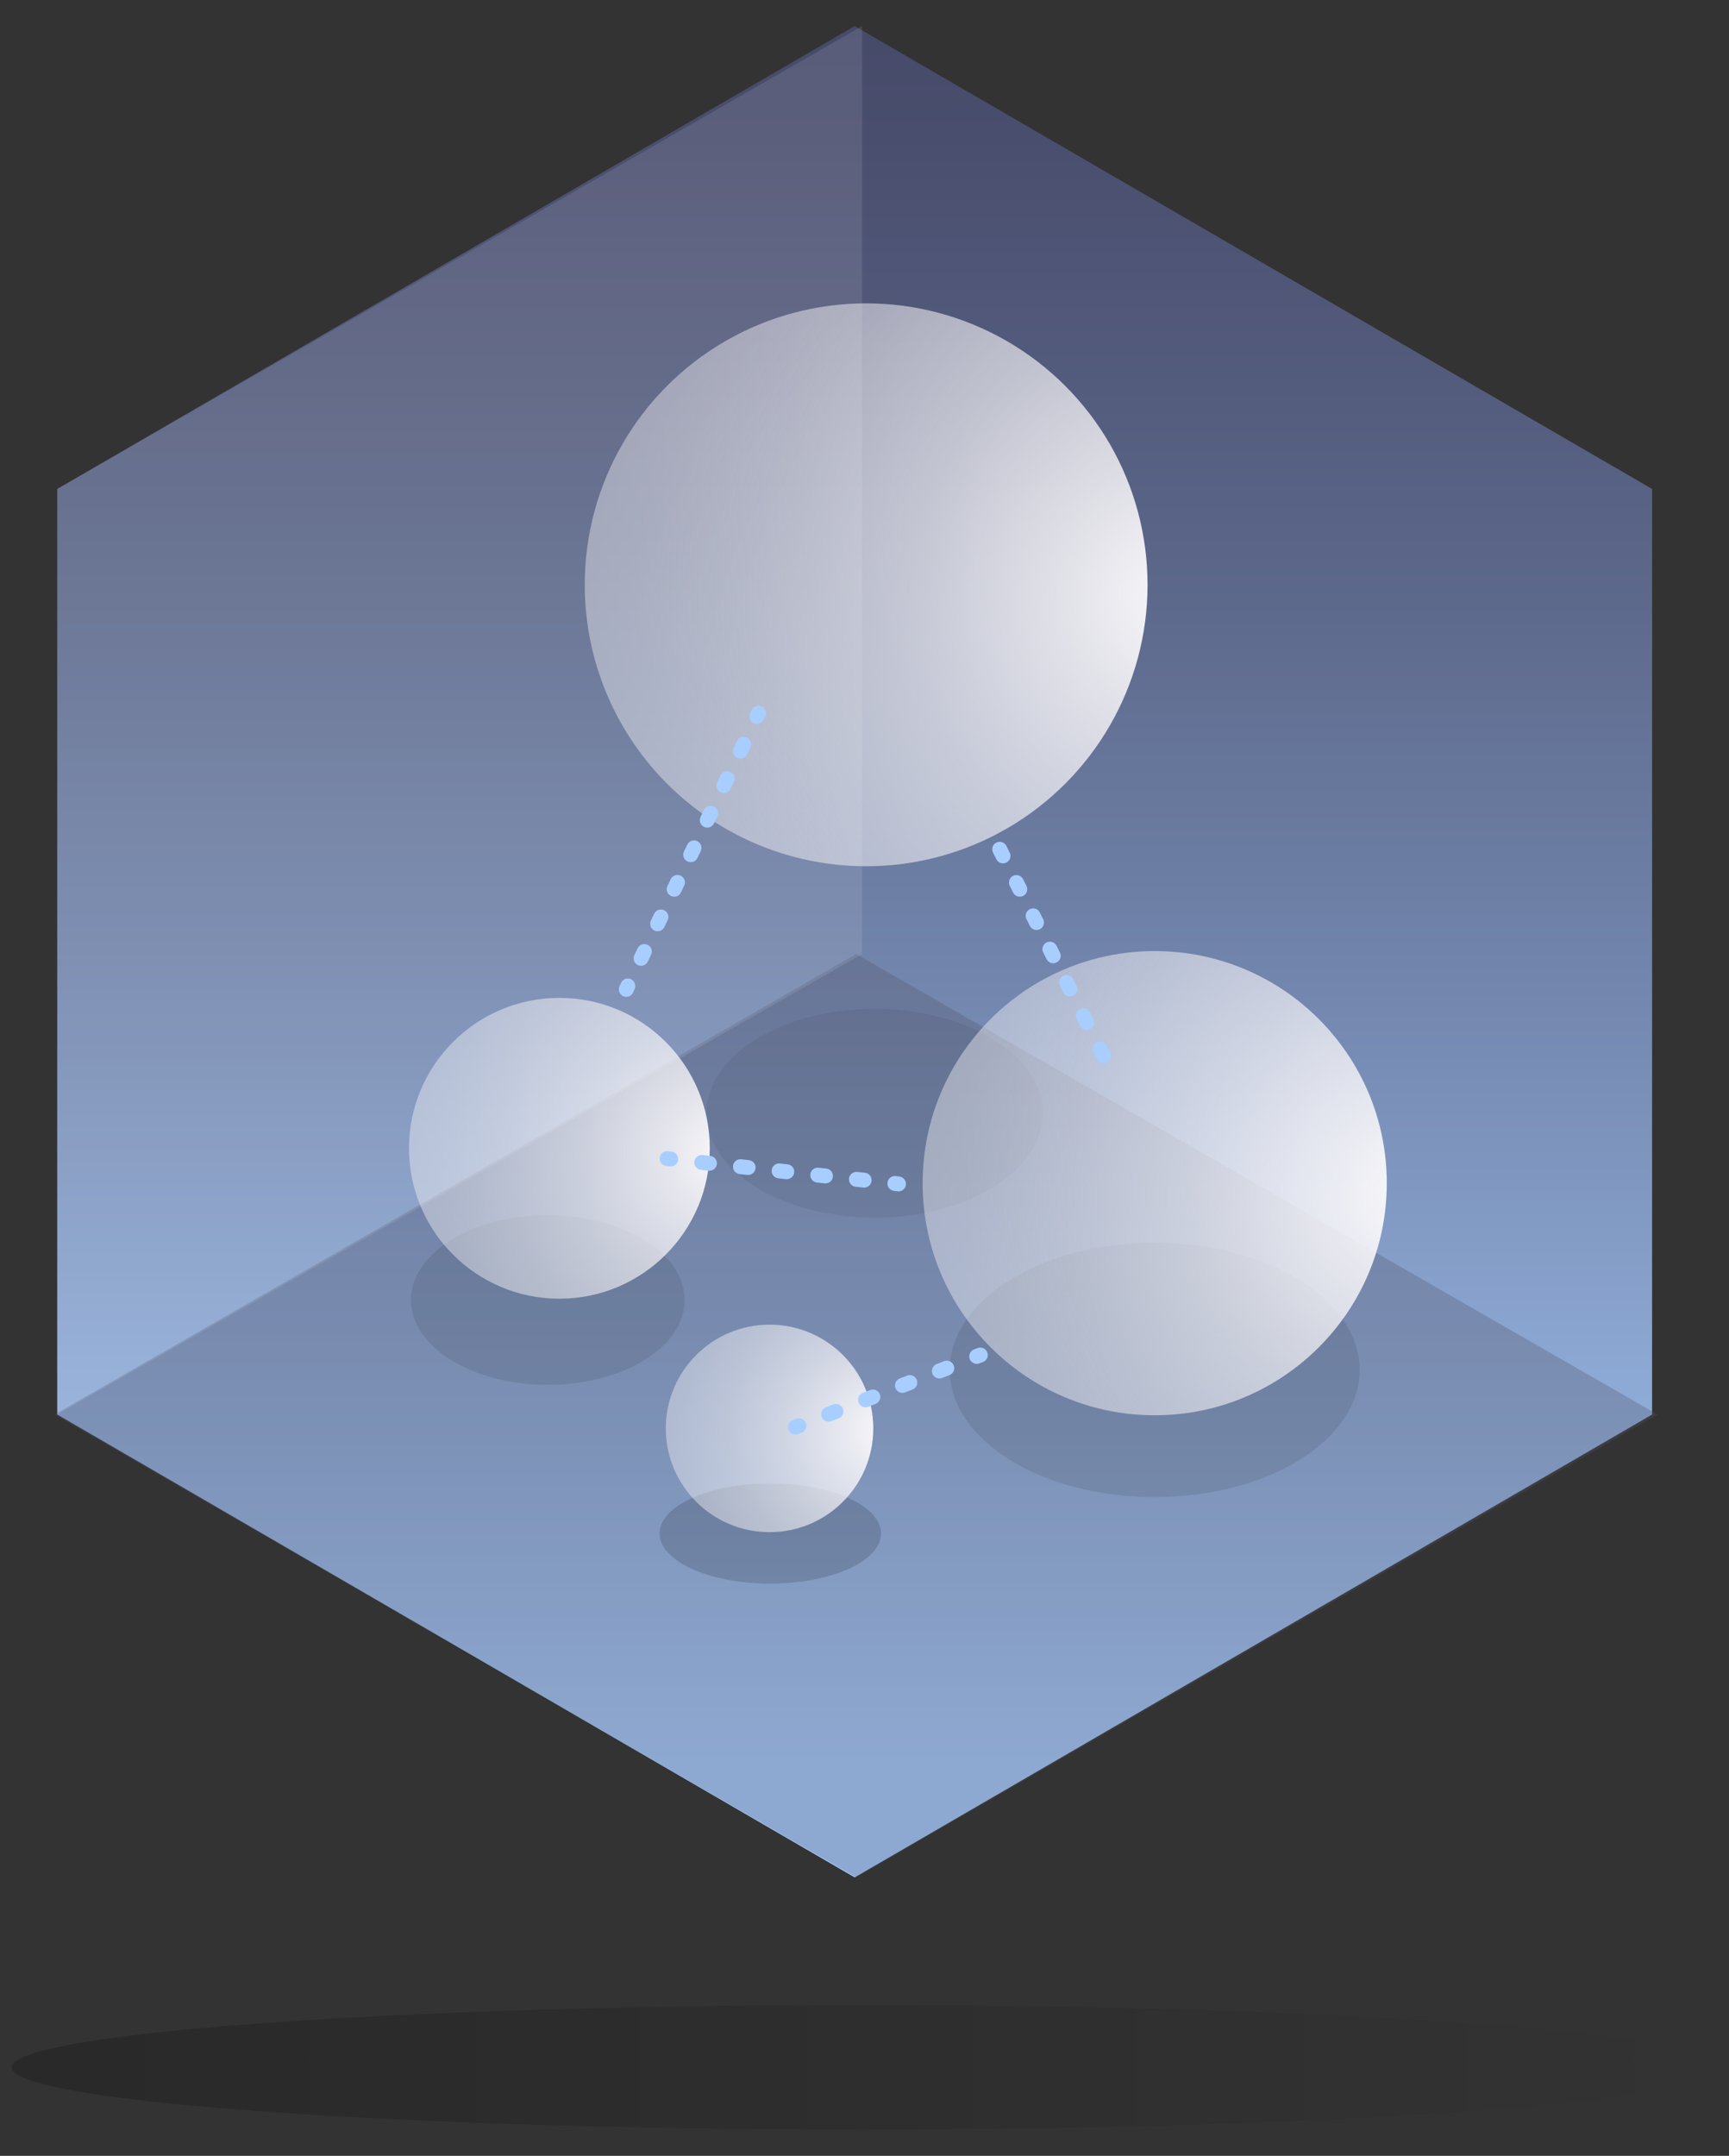 <svg xmlns="http://www.w3.org/2000/svg" xmlns:xlink="http://www.w3.org/1999/xlink" viewBox="0 0 116 144.62"><rect x="0" y="0" width="116" height="144.62" fill="#333333" stroke="none"/><defs><style>.a{fill:url(#a)}.b{fill:#525266;opacity:.3}.c{fill:#fff;opacity:.1}.d{opacity:.09}.e{opacity:.15}.f{opacity:.06}.g{opacity:.2;fill:url(#b)}.h{fill:url(#c)}.i{fill:url(#d)}.j{fill:url(#e)}.k{fill:url(#f)}.l,.m,.n,.o,.p{fill:none;stroke:#a8ceff;stroke-linecap:round;stroke-miterlimit:10}.m{stroke-dasharray:.52 2.09}.n{stroke-dasharray:.51 2.06}.o{stroke-dasharray:.5 2}.p{stroke-dasharray:.53 2.13}</style><linearGradient id="a" x1="57.34" x2="57.34" y1="-35.33" y2="118.23" gradientUnits="userSpaceOnUse"><stop offset="0" stop-color="#3c3c59"/><stop offset=".13" stop-color="#3f415e"/><stop offset=".29" stop-color="#4a4e6e"/><stop offset=".47" stop-color="#5a6587"/><stop offset=".65" stop-color="#7184ab"/><stop offset=".85" stop-color="#8facd8"/><stop offset="1" stop-color="#a8ceff"/></linearGradient><linearGradient id="b" x1=".78" x2="115.22" y1="138.68" y2="138.68" gradientUnits="userSpaceOnUse"><stop offset=".01"/><stop offset="1" stop-opacity="0"/></linearGradient><radialGradient id="c" cx="-1899.28" cy="2357.68" r="41.37" gradientTransform="translate(-1820.04 2397.61) rotate(180)" gradientUnits="userSpaceOnUse"><stop offset="0" stop-color="#faf8fa"/><stop offset=".17" stop-color="#faf8fa" stop-opacity=".86"/><stop offset=".44" stop-color="#faf8fa" stop-opacity=".66"/><stop offset=".68" stop-color="#faf8fa" stop-opacity=".52"/><stop offset=".88" stop-color="#faf8fa" stop-opacity=".43"/><stop offset="1" stop-color="#faf8fa" stop-opacity=".4"/></radialGradient><radialGradient id="d" cx="-1868.88" cy="2320.21" r="22.12" xlink:href="#c"/><radialGradient id="e" cx="-1879.46" cy="2301.53" r="15.26" xlink:href="#c"/><radialGradient id="f" cx="-1914.94" cy="2317.65" r="34.13" xlink:href="#c"/></defs><title>Koding_website_homepage_5</title><polygon points="57.34 1.75 110.84 32.8 110.84 94.89 57.34 125.94 3.84 94.89 3.84 32.8 57.34 1.75" class="a"/><polygon points="111.21 94.89 57.44 125.94 3.66 94.89 57.44 64 111.21 94.89" class="b"/><polygon points="57.84 1.75 3.84 32.8 3.84 94.89 57.84 64 57.84 1.75" class="c"/><ellipse cx="77.47" cy="91.9" class="d" rx="13.75" ry="8.53"/><ellipse cx="51.68" cy="102.87" class="e" rx="7.43" ry="3.36"/><ellipse cx="36.75" cy="87.21" class="d" rx="9.18" ry="5.69"/><ellipse cx="58.68" cy="74.68" class="f" rx="11.28" ry="7"/><ellipse cx="58" cy="138.68" class="g" rx="57.22" ry="4.18"/><circle cx="58.11" cy="39.23" r="18.88" class="h"/><circle cx="37.53" cy="77.03" r="10.09" class="i"/><circle cx="51.63" cy="95.82" r="6.96" class="j"/><circle cx="77.47" cy="79.37" r="15.57" class="k"/><line x1="44.76" x2="45" y1="77.72" y2="77.75" class="l"/><line x1="47.08" x2="59" y1="77.98" y2="79.28" class="m"/><line x1="60.04" x2="60.28" y1="79.39" y2="79.42" class="l"/><line x1="42.02" x2="42.12" y1="66.37" y2="66.14" class="l"/><line x1="43.01" x2="50.34" y1="64.29" y2="48.99" class="n"/><line x1="50.78" x2="50.89" y1="48.06" y2="47.84" class="l"/><line x1="67.07" x2="74.81" y1="56.97" y2="72.37" class="o"/><line x1="53.37" x2="53.6" y1="95.73" y2="95.64" class="l"/><line x1="55.59" x2="64.54" y1="94.87" y2="91.38" class="p"/><line x1="65.53" x2="65.77" y1="90.99" y2="90.9" class="l"/></svg>
